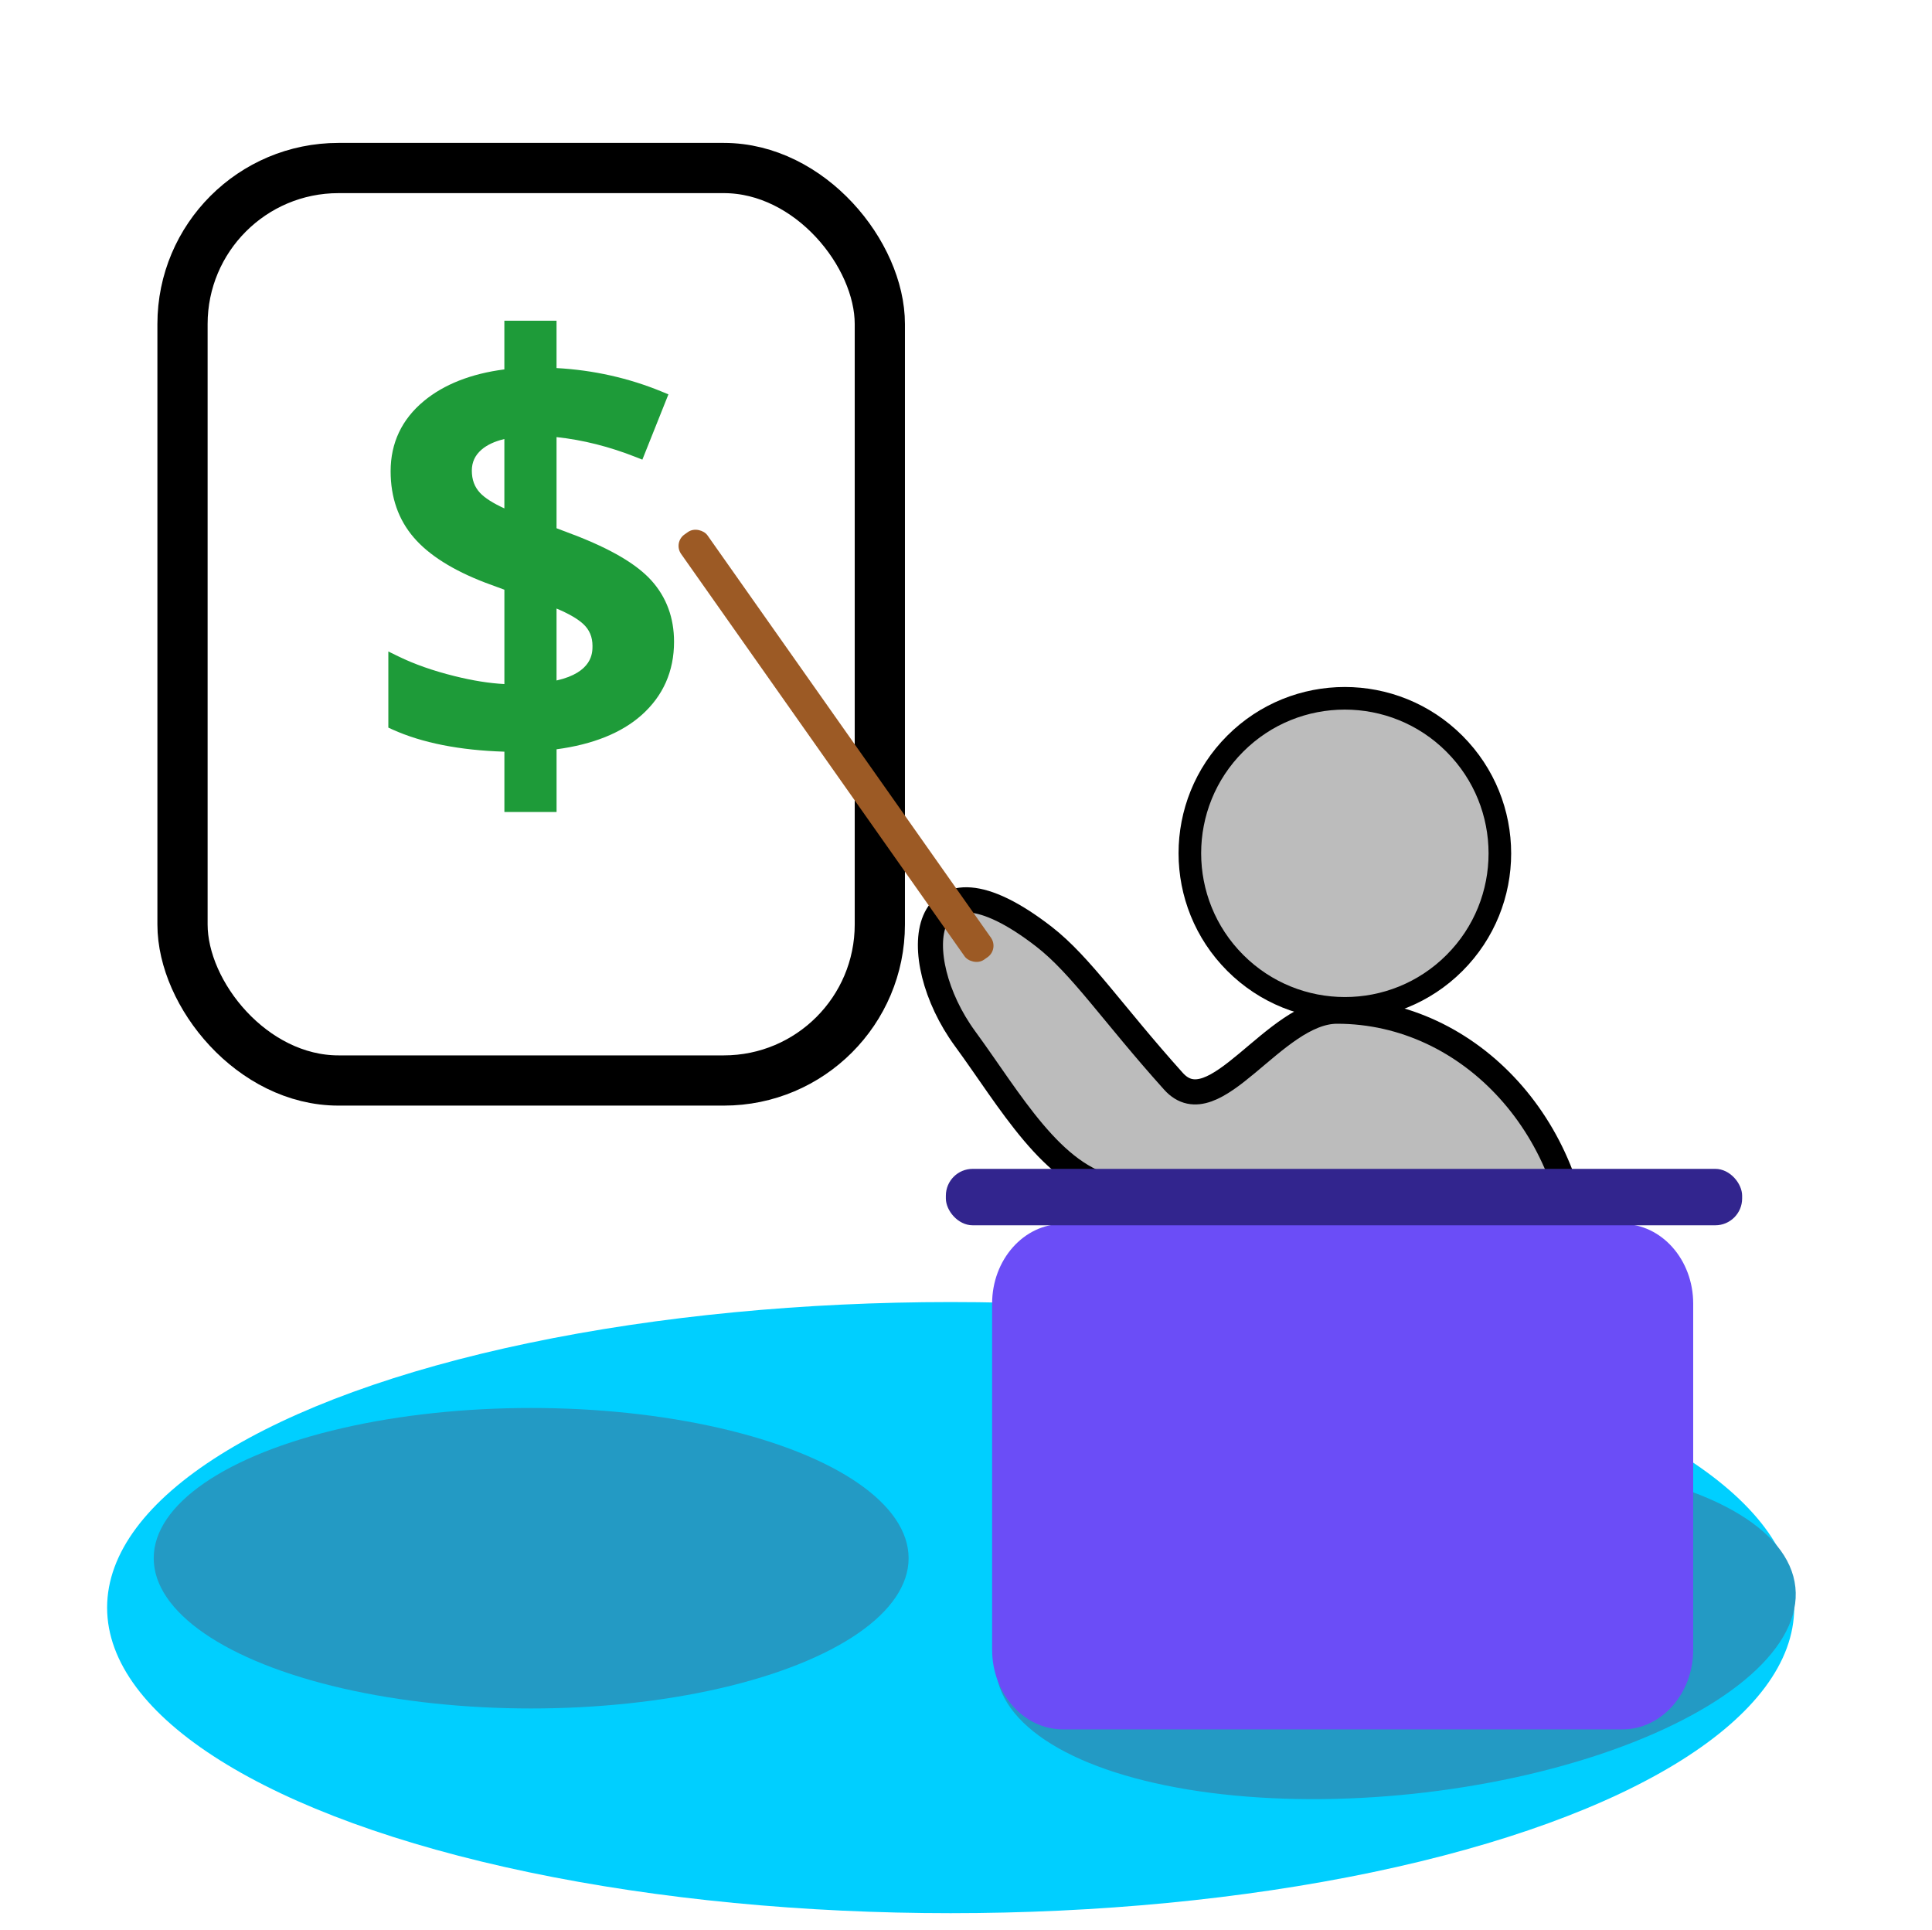<?xml version="1.0" encoding="UTF-8"?>
<svg id="Layer_10" data-name="Layer 10" xmlns="http://www.w3.org/2000/svg" viewBox="0 0 769.48 768.69">
  <defs>
    <style>
      .cls-1 {
        fill: #32258e;
      }

      .cls-1, .cls-2, .cls-3, .cls-4, .cls-5, .cls-6 {
        stroke-width: 0px;
      }

      .cls-2 {
        fill: #1e9b39;
      }

      .cls-3 {
        fill: #6b4df7;
      }

      .cls-7 {
        stroke-width: 10px;
      }

      .cls-7, .cls-8, .cls-9 {
        stroke: #000;
        stroke-miterlimit: 10;
      }

      .cls-7, .cls-9 {
        fill: #bcbcbc;
      }

      .cls-8 {
        fill: none;
        stroke-width: 20px;
      }

      .cls-4 {
        fill: #00cfff;
      }

      .cls-5 {
        fill: #9c5a25;
      }

      .cls-6 {
        fill: #239ac4;
      }

      .cls-9 {
        stroke-width: 9px;
      }
    </style>
  </defs>
  <ellipse class="cls-4" cx="378.63" cy="640.18" rx="335.97" ry="121.68"/>
  <ellipse class="cls-6" cx="555.88" cy="648.89" rx="160.04" ry="65.83" transform="translate(-65.06 61.95) rotate(-6.03)"/>
  <path class="cls-2" d="m228.46,212.94l-6.8-2.59v-36.29c10.42,1.11,21.03,3.78,31.56,7.94l2.62,1.04,10.38-26-2.59-1.07c-13.22-5.45-27.33-8.6-41.97-9.4v-18.86h-20.78v19.39c-13.25,1.71-24.04,5.96-32.06,12.6-8.78,7.27-13.24,16.67-13.24,27.95,0,10.44,3.11,19.32,9.26,26.44,5.99,6.96,15.53,12.98,28.37,17.91l7.68,2.83v37.57c-5.94-.3-12.61-1.36-19.87-3.17-8.47-2.1-15.97-4.73-22.27-7.81l-4.08-1.99v30.32l1.67.76c11.74,5.31,26.72,8.27,44.55,8.82v24.01h20.78v-24.96c14.46-1.94,25.81-6.49,33.8-13.57,8.62-7.64,12.99-17.49,12.99-29.25,0-9.54-3.03-17.74-9.01-24.39-5.89-6.52-16.02-12.49-30.98-18.24Zm-27.58-10.49c-4.55-2.08-7.79-4.16-9.69-6.18-2.19-2.35-3.27-5.24-3.27-8.86,0-3.33,1.24-6.05,3.82-8.31,2.18-1.91,5.25-3.34,9.14-4.28v27.62Zm20.78,68.54v-28.66c4.84,2.03,8.4,4.09,10.63,6.15,2.49,2.3,3.69,5.17,3.69,8.76,0,2.69,0,10.52-14.32,13.74Z"/>
  <ellipse class="cls-9" cx="535.63" cy="339.8" rx="61.72" ry="61.75" transform="translate(-83.39 478.28) rotate(-45)"/>
  <path class="cls-7" d="m629.33,509.67c0,59.09-43.34,107-96.8,107s-96.8-47.91-96.8-107c0-11.75,18.75-34.28,8.09-36.33-24.76-4.76-41.51-35.23-59.42-59.67-24.09-32.89-18.57-79.41,31.4-40.67,14.76,11.45,27.27,30.53,51.55,57.56,16.33,18.18,40.08-27.89,65.18-27.89,53.46,0,96.8,47.91,96.8,107Z"/>
  <path class="cls-3" d="m423.34,487.39h222.83c15.58,0,28.2,14.21,28.2,31.74v137.8c0,17.53-12.63,31.74-28.2,31.74h-222.83c-15.58,0-28.2-14.21-28.2-31.74v-137.8c0-17.53,12.63-31.74,28.2-31.74Z"/>
  <rect class="cls-8" x="72.69" y="66.91" width="277.73" height="363.36" rx="62.12" ry="62.12"/>
  <ellipse class="cls-6" cx="211.55" cy="620.51" rx="150.33" ry="59.83"/>
  <rect class="cls-1" x="376.72" y="465.46" width="317.14" height="22.47" rx="10.68" ry="10.68"/>
  <rect class="cls-5" x="326.55" y="193.44" width="12.85" height="207.13" rx="5.57" ry="5.57" transform="translate(-110.29 246.01) rotate(-35.17)"/>
</svg>